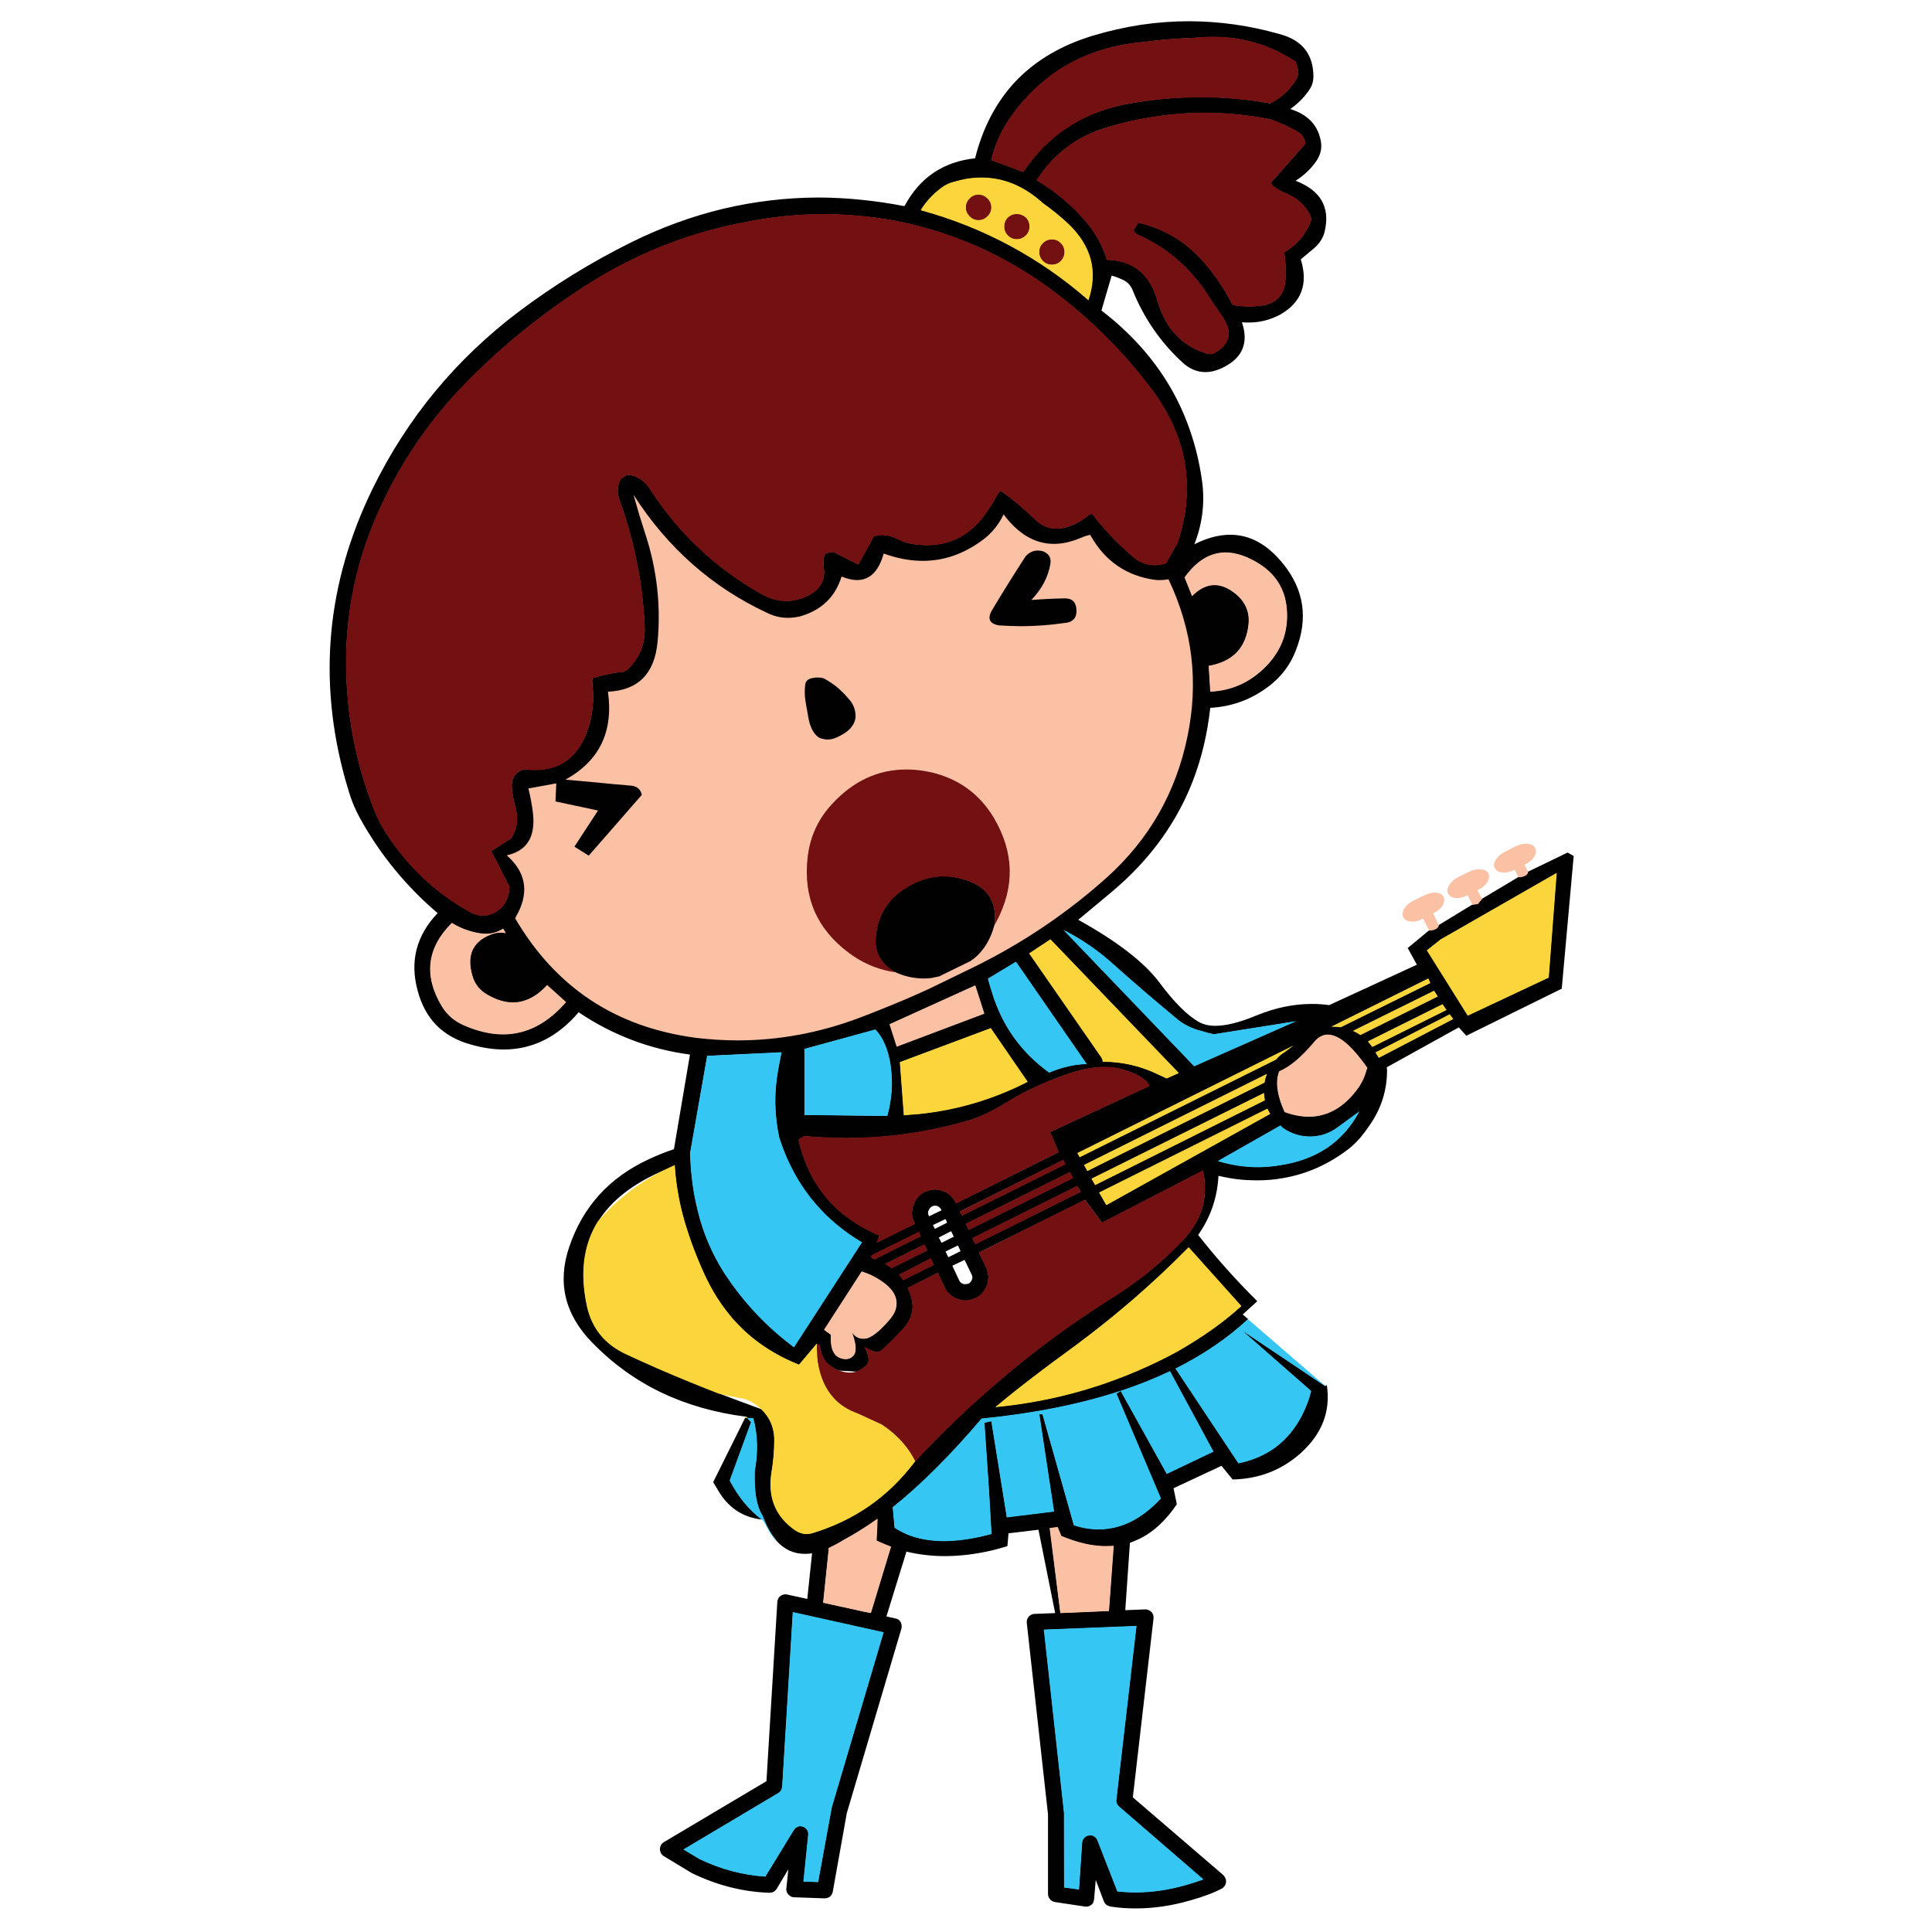 <?xml version="1.0" encoding="utf-8"?>
<!-- Generator: Adobe Illustrator 16.0.0, SVG Export Plug-In . SVG Version: 6.00 Build 0)  -->
<!DOCTYPE svg PUBLIC "-//W3C//DTD SVG 1.1//EN" "http://www.w3.org/Graphics/SVG/1.1/DTD/svg11.dtd">
<svg version="1.1" id="Layer_1" xmlns="http://www.w3.org/2000/svg" xmlns:xlink="http://www.w3.org/1999/xlink" x="0px" y="0px"
	 width="300px" height="300px" viewBox="0 0 300 300" enable-background="new 0 0 300 300" xml:space="preserve">
<g>
	<path fill-rule="evenodd" clip-rule="evenodd" fill="#010101" d="M186.836,5.796c-0.491,0.021-0.984,0.055-1.481,0.103
		c-1.313,0.042-2.63,0.116-3.95,0.226c-1.324,0.111-2.641,0.255-3.953,0.433c-4.41,0.399-8.348,1.6-11.813,3.602
		c-3.467,2.005-6.438,4.797-8.911,8.376c-1.279,1.882-2.204,3.981-2.779,6.298l4.919,1.831c1.869-2.788,4.099-5.051,6.689-6.792
		c2.601-1.741,5.563-2.955,8.891-3.643c4-0.778,7.993-1.169,11.979-1.173c3.614,0.004,7.224,0.326,10.826,0.967
		c1.637-0.854,2.933-2.035,3.89-3.541c0.461-0.679,0.543-1.414,0.247-2.202c-0.082-0.268-0.18-0.508-0.288-0.721
		c-3.845-2.535-8.113-3.804-12.802-3.807C187.817,5.754,187.33,5.769,186.836,5.796z M191.694,3.799
		c2.33,0.332,4.649,0.825,6.956,1.481c3.381,0.885,5.145,2.95,5.289,6.195c0.057,0.912-0.123,1.687-0.535,2.325
		c-0.762,1.19-1.776,2.232-3.047,3.128c2.796,0.87,4.388,2.605,4.775,5.208c0.14,1.022-0.123,2.004-0.782,2.943
		c-0.842,1.194-1.898,2.189-3.168,2.984c1.926,0.752,3.271,1.775,4.033,3.066c0.758,1.312,0.923,2.896,0.494,4.755
		c-0.22,0.995-0.754,1.865-1.604,2.613l-1.051,0.885l-1.07,0.885c0.593,1.915,0.621,3.589,0.083,5.022
		c-0.536,1.437-1.641,2.631-3.314,3.581c-1.531,0.808-3.137,1.213-4.815,1.214c-0.36,0.005-0.725-0.009-1.092-0.042
		c1.126,3.333,0.009,5.742-3.354,7.225c-0.405,0.171-0.804,0.302-1.194,0.391c-0.388,0.083-0.765,0.124-1.132,0.123
		c-1.287-0.005-2.475-0.506-3.561-1.503c-3.4-3.129-5.979-6.875-7.739-11.237c-0.332-0.819-0.909-1.382-1.729-1.688
		c-0.508-0.238-1.015-0.423-1.521-0.555l-1.585,5.413c4.446,3.418,7.973,7.329,10.579,11.731c1.298,2.2,2.368,4.532,3.21,6.997
		c0.844,2.459,1.454,5.031,1.831,7.718c0.465,3.38,0.067,6.666-1.193,9.859c1.965-0.989,3.824-1.482,5.578-1.482
		c3.077,0.004,5.828,1.527,8.253,4.57c1.608,2.009,2.574,4.129,2.902,6.359c0.317,2.229-0.005,4.569-0.968,7.018
		c-0.935,2.441-2.512,4.431-4.733,5.968c-2.555,1.805-5.408,2.794-8.563,2.964c-0.436,4.002-1.328,7.763-2.675,11.278
		c-0.214,0.555-0.44,1.103-0.68,1.647c-0.243,0.558-0.498,1.105-0.762,1.647c-1.262,2.564-2.798,4.992-4.61,7.286
		c-1.809,2.292-3.881,4.432-6.215,6.421l-2.779,2.325l-2.777,2.306c6.062,3.367,10.26,6.611,12.596,9.735
		c2.332,3.122,4.403,5.181,6.215,6.174c0.678,0.371,1.508,0.556,2.491,0.556c1.625-0.001,3.663-0.502,6.112-1.502
		c0.087-0.055,0.189-0.096,0.309-0.124c2.878-1.174,5.705-1.764,8.48-1.77c0.459-0.003,0.919,0.011,1.378,0.041
		c0.463,0.032,0.922,0.08,1.379,0.144l13.625-6.277l-1.42-2.593l3.334-2.758c0.39-0.004,0.733-0.087,1.029-0.247l0.164-0.123
		l0.063-0.063c0.067-0.063,0.115-0.131,0.144-0.206l0.041-0.144l5.27-3.211l0.823-0.123l0.617-0.741l5.723-3.417
		c0.388-0.003,0.73-0.086,1.027-0.247c0.27-0.161,0.406-0.346,0.412-0.557l6.175-2.984l0.946,0.535l-1.853,20.602l-14.817,7.307
		l-1.174-1.297l-11.176,6.195c0.001,0.158,0.015,0.315,0.041,0.474c-0.002,3.109-0.908,5.956-2.717,8.541
		c-0.232,0.341-0.472,0.678-0.72,1.009c-0.248,0.33-0.502,0.652-0.762,0.967c-0.246,0.276-0.5,0.545-0.763,0.803
		c-0.261,0.251-0.527,0.491-0.802,0.721c-0.084,0.056-0.152,0.11-0.206,0.164c-3.1,2.384-6.488,3.893-10.167,4.528
		c-0.66,0.117-1.332,0.207-2.017,0.268c-0.692,0.056-1.392,0.083-2.1,0.082l-0.885-0.021c-0.568-0.016-1.131-0.05-1.688-0.104
		c-0.551-0.058-1.093-0.133-1.625-0.226l-0.865-0.165l-0.863-0.186l-0.021,0.329c-0.109,1.648-0.432,3.213-0.968,4.693
		c-0.516,1.453-1.236,2.839-2.161,4.157c2.741,3.505,5.794,6.929,9.16,10.271v0.041l-2.244,2.037l0.844,0.721v0.041
		c-3.175,2.95-6.914,5.502-11.217,7.656l9.734,14.634c4.449-0.914,7.714-3.378,9.798-7.389c0.311-0.609,0.585-1.227,0.823-1.853
		c0.236-0.627,0.436-1.258,0.597-1.894l-10.97-9.633v-0.041l13.233,8.871l0.186-0.144l0.04,0.02
		c0.601,4.013-0.73,7.505-3.991,10.476c-2.973,2.687-6.521,4.071-10.641,4.158l-1.729-2.12l-7.45,3.479l0.514,2.49
		c-1.646,2.427-3.499,4.177-5.557,5.248l-0.863,0.391l-0.865,0.352l-0.721,10.454l3.088-0.123c0.255-0.002,0.495,0.067,0.719,0.206
		c0.194,0.107,0.345,0.272,0.454,0.493c0.11,0.228,0.153,0.467,0.123,0.721l-3.21,27.764l14.036,12.062
		c0.193,0.199,0.331,0.439,0.411,0.72c0.058,0.256,0.03,0.523-0.082,0.803c-0.138,0.249-0.314,0.44-0.534,0.576
		c-0.647,0.343-1.396,0.672-2.244,0.988c-0.851,0.316-1.797,0.618-2.84,0.905c-2.782,0.793-5.533,1.191-8.254,1.194
		c-0.665,0.003-1.331-0.019-1.996-0.062c-0.662-0.053-1.321-0.128-1.976-0.227c-0.228-0.056-0.427-0.138-0.597-0.247
		c-0.194-0.165-0.332-0.344-0.412-0.535l-1.275-3.355l-0.247,2.965c-0.026,0.254-0.096,0.48-0.206,0.679
		c-0.139,0.167-0.316,0.305-0.535,0.411c-0.172,0.066-0.345,0.101-0.515,0.103l-0.165-0.02l-4.651-0.699
		c-0.31-0.054-0.563-0.191-0.762-0.413c-0.222-0.253-0.33-0.534-0.328-0.843v-12.35l-3.294-29.719
		c-0.028-0.254,0.012-0.494,0.124-0.721c0.107-0.221,0.259-0.386,0.452-0.494c0.198-0.138,0.409-0.207,0.639-0.206l3.189-0.124
		l-2.592-12.944l-4.652,0.555l-0.165,1.956l-0.081,0.062l-1.235,0.35l-1.174,0.31c-2.494,0.569-4.889,0.857-7.183,0.864
		c-2.084-0.002-4.087-0.235-6.01-0.7l-3.107,10.064l1.358,0.309c0.226,0.025,0.438,0.122,0.638,0.288
		c0.166,0.172,0.275,0.371,0.329,0.597c0.056,0.22,0.056,0.453,0,0.7l-8.479,28.648l-2.182,12.226
		c-0.054,0.282-0.205,0.537-0.453,0.762c-0.255,0.167-0.536,0.249-0.844,0.247l-4.693-0.165c-0.228,0.001-0.44-0.067-0.638-0.206
		c-0.192-0.137-0.344-0.301-0.453-0.493c-0.111-0.227-0.153-0.454-0.124-0.68l0.309-2.963l-1.832,3.065
		c-0.138,0.194-0.302,0.345-0.494,0.453c-0.201,0.085-0.414,0.125-0.638,0.124c-4.068-0.141-8.041-1.143-11.917-3.006l-0.083-0.04
		l-4.363-2.635c-0.276-0.17-0.455-0.397-0.535-0.68c-0.111-0.279-0.111-0.562,0-0.843c0.08-0.275,0.258-0.495,0.535-0.659
		l15.93-9.467l1.688-27.847c0.027-0.255,0.109-0.481,0.248-0.68c0.143-0.193,0.342-0.331,0.596-0.412
		c0.132-0.053,0.269-0.079,0.412-0.082c0.094,0.003,0.19,0.017,0.288,0.042l3.108,0.678l0.741-7.08
		c-0.389,0.06-0.766,0.087-1.132,0.083c-1.732-0.001-3.207-0.688-4.425-2.059c-0.836-0.951-1.549-2.227-2.141-3.827
		c-0.924-1.377-1.336-3.696-1.234-6.957c0.534-2.92,0.465-5.644-0.206-8.17l-0.844-0.063l0.555,0.598l-3.313,9.075
		c1.313,2.514,2.954,4.523,4.919,6.03l-0.021,0.041c-2.805-0.33-4.98-1.716-6.524-4.157l-0.988-1.646l4.981-10.023h0.227
		l-0.145-0.145c-2.387-0.302-4.679-0.769-6.874-1.399c-2.204-0.629-4.296-1.418-6.277-2.366c-3.964-1.91-7.511-4.47-10.641-7.678
		c-2.152-2.188-3.531-4.528-4.137-7.018c-0.602-2.485-0.43-5.12,0.515-7.903c1.058-3.12,2.615-5.815,4.672-8.09
		c2.059-2.261,4.618-4.1,7.676-5.515c0.632-0.3,1.276-0.582,1.935-0.844c0.651-0.262,1.309-0.502,1.976-0.721l2.49-14.694
		c-3.12-0.411-6.125-1.166-9.014-2.265c-2.893-1.098-5.651-2.532-8.273-4.302c-3.282,3.848-7.159,5.776-11.629,5.783
		c-1.591-0.002-3.258-0.249-5.001-0.741c-2.204-0.59-4.008-1.585-5.413-2.983c-1.389-1.408-2.376-3.22-2.964-5.434
		c-0.616-2.277-0.664-4.418-0.144-6.421c0.521-2.003,1.604-3.869,3.252-5.599c-2.445-2.078-4.674-4.349-6.689-6.812
		c-2.013-2.458-3.796-5.093-5.351-7.903c-0.232-0.424-0.452-0.857-0.659-1.297c-0.199-0.427-0.385-0.859-0.556-1.296
		c-0.169-0.455-0.327-0.914-0.474-1.379l-0.576-1.935c-1.084-3.877-1.812-7.74-2.182-11.587c-0.366-3.849-0.373-7.657-0.021-11.422
		c0.352-3.761,1.065-7.507,2.141-11.238c1.08-3.739,2.514-7.437,4.301-11.093c1.344-2.733,2.825-5.36,4.446-7.883
		c1.629-2.524,3.385-4.925,5.269-7.203c1.883-2.275,3.907-4.442,6.071-6.504c2.16-2.063,4.444-4.005,6.854-5.824
		c2.711-2.041,5.523-3.962,8.438-5.763c2.909-1.793,5.9-3.453,8.974-4.981c2.346-1.164,4.72-2.186,7.121-3.066
		c2.398-0.875,4.806-1.602,7.224-2.182c2.421-0.576,4.87-1.008,7.348-1.297c2.472-0.296,4.956-0.447,7.45-0.453
		c2.187,0.005,4.396,0.122,6.627,0.35c2.229,0.22,4.466,0.548,6.709,0.988l0.083-0.103c1.184-2.181,2.687-3.882,4.507-5.105
		c1.818-1.217,3.951-1.958,6.401-2.222c1.227-4.852,3.354-8.865,6.381-12.041c3.042-3.166,6.987-5.492,11.834-6.977
		c2.507-0.756,5.018-1.324,7.532-1.708c2.525-0.373,5.036-0.558,7.532-0.555C187.025,3.305,189.358,3.471,191.694,3.799z
		 M198.094,18.865c-0.292-0.12-0.586-0.23-0.885-0.33c-3.41-0.661-6.807-0.991-10.188-0.988c-2.54,0.002-5.077,0.194-7.615,0.577
		c-2.536,0.375-5.055,0.937-7.553,1.687c-4.641,1.406-8.249,4.13-10.826,8.171c2.98,1.781,5.553,3.956,7.718,6.525
		c1.424,1.703,2.481,3.638,3.171,5.803c2.094,0.073,3.804,0.663,5.124,1.77c1.317,1.12,2.243,2.759,2.778,4.919l0.082,0.144
		c1.266,4.054,3.812,6.647,7.637,7.78c0.107,0.027,0.216,0.04,0.329,0.041c0.22-0.002,0.445-0.056,0.679-0.165
		c1.217-0.682,1.931-1.491,2.141-2.429c0.219-1.014-0.15-2.18-1.112-3.498l-0.926-1.337l-0.884-1.338
		c-2.806-4.493-6.579-7.773-11.32-9.838c-0.195-0.138-0.347-0.344-0.454-0.617l0.742-1.194c3.864,0.851,7.184,2.799,9.961,5.846
		c1.864,2.087,3.441,4.407,4.733,6.957c0.43,0.065,0.854,0.114,1.276,0.144c0.418,0.038,0.83,0.06,1.235,0.062
		c0.443,0.001,0.883-0.019,1.316-0.062c0.441-0.041,0.873-0.102,1.297-0.186c1.794-0.495,2.789-1.64,2.984-3.437
		c0.163-1.51,0.108-3.074-0.165-4.693c1.895-1.118,3.253-2.662,4.076-4.631c0.161-0.371,0.161-0.728,0-1.069
		c-0.772-1.534-1.966-2.645-3.582-3.335c-0.369-0.146-0.726-0.312-1.069-0.494c-0.344-0.189-0.675-0.395-0.989-0.617
		c-0.22-0.166-0.385-0.385-0.493-0.659l5.371-6.071c-0.137-0.839-0.527-1.436-1.173-1.79c-0.409-0.244-0.828-0.47-1.256-0.681
		c-0.425-0.216-0.858-0.415-1.296-0.597C198.675,19.102,198.388,18.978,198.094,18.865z M165.905,34.835
		c-0.625-0.583-1.271-1.146-1.935-1.688c-0.671-0.547-1.357-1.068-2.058-1.564c-2.9-2.632-6.057-3.95-9.468-3.952
		c-0.681-0.005-1.374,0.043-2.079,0.144c-0.705,0.105-1.419,0.263-2.14,0.474c-0.79,0.167-1.565,0.564-2.326,1.193
		c-1.168,0.923-2.121,1.979-2.861,3.169c2.425,0.663,4.792,1.452,7.1,2.367c2.304,0.916,4.533,1.952,6.689,3.108
		c4.318,2.326,8.373,5.146,12.164,8.459C170.44,42.128,169.411,38.225,165.905,34.835z M181.053,87.441l1.771-3.168
		c1.415-4.214,1.793-8.303,1.133-12.267c-0.661-3.968-2.355-7.782-5.084-11.443c-2.41-3.227-5.058-6.238-7.945-9.035
		c-2.881-2.794-5.983-5.353-9.303-7.676c-3.481-2.415-7.152-4.424-11.011-6.031c-3.859-1.616-7.879-2.816-12.061-3.601
		c-3.563-0.621-7.116-0.93-10.661-0.926c-4.046-0.004-8.08,0.401-12.102,1.214c-4.208,0.784-8.29,1.944-12.246,3.478
		c-3.954,1.523-7.755,3.41-11.401,5.659c-3.558,2.204-6.976,4.612-10.25,7.225c-3.266,2.606-6.366,5.399-9.303,8.376
		c-2.992,3.031-5.667,6.297-8.027,9.796c-2.363,3.509-4.394,7.228-6.092,11.156c-1.649,3.794-2.863,7.69-3.643,11.689
		c-0.79,4.007-1.139,8.089-1.05,12.247c0.064,2.914,0.325,5.795,0.782,8.644c0.458,2.852,1.11,5.652,1.956,8.397l0.535,1.647
		l0.576,1.646l0.556,1.421c0.236,0.59,0.503,1.173,0.803,1.749c0.292,0.568,0.615,1.124,0.967,1.667
		c3.354,5.209,7.689,9.298,13.007,12.267c0.353,0.192,0.703,0.336,1.049,0.432c0.342,0.097,0.679,0.145,1.009,0.144
		c0.928-0.001,1.82-0.372,2.676-1.112c0.383-0.303,0.699-0.743,0.946-1.317c0.15-0.312,0.26-0.641,0.33-0.988
		c0.068-0.349,0.096-0.712,0.082-1.091l-2.799-5.496l3.087-1.976c0.952-1.449,1.171-3.062,0.659-4.836l-0.206-0.865
		c-0.081-0.352-0.149-0.702-0.206-1.049c-0.053-0.355-0.095-0.705-0.124-1.049c-0.039-0.446-0.012-0.845,0.083-1.194
		c0.219-0.887,0.843-1.47,1.873-1.75l0.865,0.083l0.843,0.02c4.032-0.005,6.763-2.159,8.191-6.462
		c0.737-2.278,0.943-4.666,0.618-7.162c-0.029-0.2,0.011-0.413,0.124-0.638c0.624-0.196,1.269-0.369,1.935-0.515
		c0.671-0.151,1.364-0.281,2.079-0.39h0.206c0.431,0,0.822-0.151,1.173-0.453c1.857-1.78,2.736-3.954,2.634-6.524
		c-0.14-3.333-0.538-6.647-1.194-9.942c-0.652-3.301-1.558-6.559-2.717-9.775c-0.412-1.104-0.357-2.209,0.165-3.313l1.07-0.658
		c1.475,0.107,2.655,0.848,3.54,2.222c2.205,3.415,4.75,6.481,7.636,9.2c2.883,2.721,6.087,5.074,9.612,7.059
		c1.293,0.744,2.59,1.114,3.89,1.112c1.115,0.003,2.233-0.272,3.354-0.823c1.854-0.933,2.677-2.311,2.47-4.136
		c-0.042-0.288-0.062-0.576-0.062-0.865c0-0.29,0.02-0.578,0.062-0.865c0.026-0.254,0.123-0.494,0.289-0.72l1.214-0.207l3.849,1.955
		l2.388-4.342c0.228-0.086,0.454-0.148,0.679-0.186c0.231-0.041,0.464-0.061,0.7-0.063c0.342,0.005,0.692,0.053,1.049,0.144
		c0.366,0.088,0.736,0.218,1.112,0.392c0.376,0.202,0.767,0.373,1.173,0.514c0.414,0.148,0.839,0.264,1.276,0.35
		c0.396,0.064,0.788,0.112,1.173,0.144c0.386,0.029,0.763,0.043,1.132,0.042c3.542-0.009,6.457-1.483,8.748-4.425
		c0.406-0.56,0.791-1.129,1.152-1.709c0.368-0.579,0.712-1.161,1.029-1.749c0.108-0.221,0.301-0.399,0.576-0.535
		c1.753,1.237,3.509,2.705,5.269,4.405c0.964,0.959,2.067,1.44,3.313,1.44c0.241,0.005,0.488-0.009,0.741-0.041
		c0.257-0.037,0.517-0.091,0.782-0.165c1.227-0.358,2.358-0.961,3.396-1.811c0.17-0.166,0.383-0.261,0.639-0.288
		c1.773,2.308,3.852,4.503,6.236,6.586c1.063,0.931,2.216,1.397,3.457,1.399c0.282-0.002,0.57-0.029,0.865-0.082
		C180.445,87.604,180.748,87.535,181.053,87.441z M192.043,92.299c1.455,1.269,2.073,2.839,1.853,4.713
		c-0.393,3.621-2.45,5.755-6.175,6.401l0.248,3.931c3.191-0.144,5.963-1.357,8.315-3.642c2.296-2.22,3.476-4.833,3.539-7.841
		c0.071-3.637-1.356-6.388-4.281-8.253c-1.874-1.18-3.624-1.771-5.248-1.77c-2.366,0.002-4.466,1.271-6.298,3.808l1.133,2.819
		c1.123-1.112,2.274-1.668,3.457-1.667C189.713,90.799,190.865,91.3,192.043,92.299z M165.329,144.535l20.108,20.972l15.539-6.854
		l-12.493,1.975c-0.349-0.064-0.691-0.139-1.029-0.226c-0.335-0.093-0.664-0.195-0.988-0.309c-0.345-0.078-0.681-0.174-1.009-0.288
		c-0.326-0.121-0.642-0.258-0.946-0.412c-0.311-0.15-0.605-0.314-0.885-0.494c-0.285-0.178-0.553-0.37-0.803-0.576
		c-1.732-1.436-3.455-2.89-5.166-4.363c-1.717-1.472-3.411-2.954-5.084-4.445C170.37,147.554,167.955,145.894,165.329,144.535z
		 M181.156,167.4l1.811-0.782l-19.84-20.705l-3.251,2.139l11.175,16.116c0.133,0.22,0.202,0.439,0.206,0.658
		c3.018,0.007,5.885,0.665,8.603,1.977l0.638,0.288L181.156,167.4z M165.391,166.927c-3.475,1.263-6.404,2.635-8.788,4.117
		c-2.393,1.479-4.458,2.467-6.195,2.963c-3.102,0.91-6.244,1.597-9.426,2.058c-3.192,0.454-6.403,0.681-9.632,0.68
		c-1.057-0.003-2.121-0.03-3.19-0.083c-1.078-0.051-2.155-0.127-3.231-0.226c-0.315,0.165-0.617,0.344-0.906,0.535
		c0.895,3.954,2.603,7.248,5.125,9.878c1.984,2.067,4.468,3.728,7.451,4.982l-0.391,1.069l5.804-2.882l-0.021-0.103l-0.124-0.226
		c-0.135-0.315-0.224-0.631-0.268-0.947c-0.032-0.31-0.019-0.618,0.042-0.926c0.033-0.24,0.095-0.48,0.185-0.721
		c0.288-0.843,0.775-1.474,1.462-1.894l0.309-0.164h0.062c0.252-0.118,0.506-0.207,0.762-0.269c0.253-0.055,0.508-0.083,0.762-0.082
		c0.409,0.003,0.821,0.077,1.234,0.227c0.227,0.079,0.439,0.175,0.638,0.288c0.594,0.35,1.046,0.857,1.358,1.523
		c0.022,0.026,0.036,0.061,0.042,0.103l15.909-7.924l-1.337-3.129l15.414-7.162c-0.448-1.022-1.848-1.872-4.198-2.552
		c-0.428-0.12-0.873-0.208-1.337-0.268c-0.459-0.058-0.932-0.085-1.421-0.082C169.675,165.711,167.645,166.115,165.391,166.927z
		 M196.633,166.865l-28.236,14.057l0.473,0.845l27.455-13.688c0.057-0.402,0.152-0.767,0.288-1.09L196.633,166.865z
		 M196.778,172.257l-26.037,12.946l1.051,1.873l25.377-14.14L196.778,172.257z M196.324,170.673l-0.04-0.227l0.02-0.021
		c-0.04-0.224-0.06-0.437-0.063-0.638l-26.693,13.274l0.124,0.186l0.411,0.699l26.262-13.11L196.324,170.673z M221.763,152.005
		l-14.859,7.369h0.206c0.35,0.004,0.699,0.038,1.049,0.103l13.893-6.834L221.763,152.005z M221.62,147.56l6.317,10.085l12.514-5.866
		l1.215-16.135l-17.968,10.291L221.62,147.56z M222.689,153.898l-12.493,6.175l0.329,0.186c0.239,0.104,0.479,0.233,0.722,0.391
		l11.957-5.948L222.689,153.898z M208.838,161.884c-0.971-0.783-1.855-1.174-2.654-1.173c-0.772-0.001-1.465,0.37-2.078,1.111
		c-1.975,2.354-3.786,3.877-5.435,4.569c-0.486,1.224-0.425,2.773,0.186,4.652c0.102,0.299,0.219,0.608,0.35,0.926l0.288,0.679
		c1.307,0.463,2.549,0.697,3.725,0.7c2.827-0.01,5.277-1.354,7.349-4.034c0.766-0.982,1.287-2.018,1.564-3.107l0.143-0.371
		l-0.328-0.474l-0.576-0.761c-0.458-0.591-0.897-1.112-1.317-1.564C209.632,162.587,209.227,162.203,208.838,161.884z
		 M214.127,164.189l11.464-5.969l-0.473-0.658l-11.465,5.886L214.127,164.189z M212.995,162.357l0.042,0.042l0.082,0.103
		l11.423-5.701l-0.535-0.824l-11.526,5.743L212.995,162.357z M200.462,162.604l-33.096,16.466l0.31,0.556l30.418-15.127
		c0.303-0.357,0.66-0.687,1.07-0.989h0.063L200.462,162.604z M202.355,176.436c-1.216-0.192-2.278-0.617-3.191-1.275
		c-0.133-0.105-0.243-0.222-0.328-0.352l-9.612,5.476c2.021,0.604,4.051,0.906,6.093,0.905c0.56,0.002,1.123-0.018,1.688-0.062
		c0.564-0.046,1.127-0.114,1.687-0.206c2.847-0.429,5.296-1.335,7.348-2.717c2.022-1.362,3.663-3.188,4.921-5.475l-3.274,2.388
		c-1.29,0.932-2.695,1.398-4.219,1.399C203.103,176.517,202.732,176.489,202.355,176.436z M186.774,181.807l-15.641,8.089
		l-2.656-3.561l-15.127,7.512l-1.296,0.659l1.09,2.305c0.413,0.885,0.454,1.812,0.124,2.779c-0.194,0.491-0.441,0.911-0.741,1.256
		c-0.306,0.331-0.662,0.591-1.07,0.781l-0.041-0.021c-0.495,0.243-1.002,0.365-1.523,0.371c-0.397-0.006-0.802-0.081-1.214-0.228
		c-0.275-0.109-0.529-0.239-0.761-0.391c-0.236-0.152-0.449-0.323-0.639-0.514c-0.256-0.27-0.469-0.585-0.638-0.948l-0.515-1.11
		l-0.124-0.288l-0.391-0.823l-4.63,2.346c0.134,0.265,0.251,0.525,0.35,0.782c0.529,1.414,0.529,2.731,0,3.952
		c-0.126,0.292-0.284,0.58-0.474,0.863c-0.196,0.282-0.422,0.557-0.679,0.824c-0.89,0.927-1.617,1.668-2.182,2.222
		c-0.563,0.562-0.961,0.932-1.193,1.112c-0.16,0.121-0.359,0.184-0.597,0.186c-0.227-0.004-0.495-0.066-0.803-0.186
		c-0.318-0.114-0.676-0.285-1.07-0.515c0.597,1.222,0.721,2.079,0.37,2.572c-0.191,0.234-0.424,0.446-0.7,0.638
		c-0.275,0.194-0.59,0.365-0.946,0.516l-2.861-0.164c-0.28-0.111-0.562-0.255-0.844-0.433c-0.286-0.18-0.574-0.393-0.864-0.64
		c-0.577-0.497-0.988-1.443-1.235-2.839l-0.432-0.186l-2.738,3.231c-2.741-1.08-5.176-2.486-7.306-4.22l-0.124-0.103
		c-0.472-0.394-0.931-0.805-1.379-1.235c-0.447-0.43-0.879-0.876-1.296-1.337l-0.35-0.392l-0.371-0.452l-0.597-0.762
		c-0.467-0.611-0.913-1.249-1.337-1.914c-0.422-0.663-0.82-1.35-1.194-2.059c-0.212-0.403-0.419-0.815-0.617-1.234
		c-1.316-2.834-2.4-5.708-3.251-8.624c-0.723-2.485-1.204-5.023-1.441-7.614l-0.083-1.029l-0.165,0.081l-1.111,0.516
		c-4.999,2.058-8.54,4.781-10.62,8.171c-1.11,1.804-1.803,3.807-2.079,6.01s-0.131,4.591,0.432,7.162
		c0.777,3.388,2.808,5.837,6.092,7.347c1.561,0.722,3.131,1.429,4.713,2.121c1.586,0.689,3.178,1.361,4.775,2.017
		c1.598,0.664,3.196,1.31,4.795,1.934l3.334,1.256l3.354,1.235c0.259,0.244,0.493,0.499,0.7,0.762
		c0.202,0.265,0.38,0.539,0.535,0.823c0.508,0.947,0.762,2.004,0.762,3.169c0,0.82-0.034,1.644-0.103,2.47
		c-0.069,0.827-0.172,1.65-0.309,2.47c-0.644,3.91,0.578,6.937,3.663,9.077c0.283,0.185,0.57,0.321,0.865,0.411
		c0.292,0.096,0.586,0.143,0.885,0.144c0.271,0.004,0.545-0.03,0.824-0.103c3.258-0.987,6.222-2.415,8.891-4.28
		c2.68-1.865,5.046-4.156,7.101-6.875c0.999-1.075,2.014-2.139,3.046-3.189c1.033-1.047,2.076-2.077,3.128-3.087
		c2.222-2.133,4.513-4.205,6.875-6.216c2.362-2.016,4.777-3.958,7.244-5.824c0.879-0.658,1.771-1.311,2.676-1.955
		c0.906-0.649,1.818-1.287,2.737-1.914l2.242-1.503l2.266-1.462c0.19-0.137,0.383-0.26,0.575-0.37
		c4.031-2.527,7.668-5.505,10.909-8.933c1.396-1.503,2.356-3.115,2.88-4.836c0.422-1.492,0.531-3.057,0.33-4.693
		C186.925,182.553,186.856,182.182,186.774,181.807z M167.264,184.194l-16.238,8.089l0.432,0.864l16.321-8.108L167.264,184.194z
		 M166.11,182.055l-16.114,8.006l0.432,0.864l16.156-8.026L166.11,182.055z M165.082,180.161l-15.066,7.491l-0.103,0.041
		l-0.823,0.433l0.308,0.575l1.853-0.904l0.638-0.33l0.72-0.35l12.781-6.359L165.082,180.161z M175.989,201.792l-1.77,1.502
		l-1.77,1.462c-1.104,0.889-2.222,1.767-3.354,2.635c-1.126,0.867-2.258,1.718-3.396,2.552c-1.247,0.904-2.488,1.823-3.725,2.758
		c-1.237,0.935-2.466,1.881-3.686,2.84c-1.219,0.958-2.427,1.926-3.622,2.901c4.667-0.456,9.229-1.341,13.687-2.654
		c4.463-1.31,8.793-3.039,12.988-5.187l0.699-0.371l0.699-0.37c2.948-1.686,5.514-3.401,7.698-5.145
		c0.396-0.314,0.78-0.63,1.153-0.946c0.378-0.323,0.741-0.646,1.09-0.968l-8.109-9.057c-1.376,1.395-2.783,2.767-4.219,4.116
		C178.917,199.202,177.463,200.513,175.989,201.792z M173.788,216.075c-3.11,1.016-6.452,1.881-10.022,2.593
		c-3.567,0.706-7.341,1.255-11.32,1.646c-2.398,2.83-4.751,5.396-7.06,7.698c-2.304,2.296-4.547,4.313-6.73,6.051l0.288,3.128
		c0.255,0.171,0.517,0.329,0.783,0.474c0.378,0.2,0.755,0.386,1.132,0.555c1.662,0.689,3.568,1.033,5.722,1.029
		c2.195,0.002,4.644-0.354,7.347-1.069l-0.37-6.463l-0.145-2.161l-0.597-8.644l1.132-0.269l0.021,0.021l2.389,14.901l7.265-0.886
		l-2.285-15.127l0.021-0.021l0.534,0.04l4.878,17.248c0.651,0.201,1.296,0.353,1.936,0.452c0.641,0.107,1.271,0.161,1.893,0.165
		c2.193-0.002,4.292-0.646,6.298-1.935c1.198-0.791,2.303-1.731,3.313-2.819l-6.895-16.28L173.788,216.075z M174.076,215.992
		l7.101,12.822l7.184-3.437l-6.689-12.411c-1.176,0.563-2.397,1.098-3.663,1.605C176.733,215.076,175.423,215.55,174.076,215.992z
		 M164.753,238.508l-0.535-1.337l-0.597,0.063l-0.576,0.082l1.625,13.13l7.492-0.309l0.721-10.043
		c-0.372,0.03-0.75,0.044-1.133,0.041c-1.745-0.004-3.591-0.354-5.537-1.05c-0.192-0.082-0.385-0.15-0.575-0.206l-0.433-0.164
		l-0.411-0.165L164.753,238.508z M173.314,279.486l3.108-26.962l-14.283,0.556l3.107,28.383v0.123v11.463l2.265,0.31l0.493-7.244
		c0.024-0.31,0.136-0.563,0.329-0.763c0.197-0.221,0.451-0.345,0.762-0.369l0.226-0.043c0.2,0.005,0.393,0.061,0.577,0.166
		c0.247,0.136,0.427,0.341,0.535,0.617l3.087,7.944c0.464,0.047,0.93,0.081,1.399,0.103c0.473,0.027,0.946,0.04,1.42,0.041
		c2.516,0.004,5.068-0.36,7.656-1.09l1.482-0.454c0.463-0.15,0.896-0.301,1.296-0.452l-13.006-11.237
		c-0.166-0.137-0.288-0.301-0.371-0.494C173.313,279.885,173.286,279.685,173.314,279.486z M84.959,153.034
		c-1.648,1.781-3.419,2.673-5.311,2.676c-1.295-0.002-2.646-0.42-4.054-1.256c-1.153-0.664-1.908-1.632-2.264-2.901
		c-0.962-3.219-0.001-5.379,2.882-6.484c0.254-0.1,0.508-0.174,0.761-0.226c0.25-0.053,0.497-0.08,0.741-0.083
		c0.242,0.003,0.482,0.03,0.721,0.083l-0.33-0.577c-0.848,0.52-1.732,0.781-2.655,0.782c-0.325-0.003-0.654-0.038-0.988-0.103
		c-1.535-0.244-2.962-0.772-4.281-1.584c-3.855,3.854-4.37,8.141-1.543,12.863c0.826,1.341,1.979,2.329,3.458,2.964
		c2.111,0.922,4.122,1.383,6.03,1.378c3.597-0.005,6.835-1.651,9.715-4.939L84.959,153.034z M140.714,119.549
		c-2.434-0.002-4.698,0.547-6.792,1.646c-1.523,0.808-2.958,1.906-4.302,3.294l-0.35,0.37c-2.189,2.33-3.465,5.108-3.828,8.336
		c-0.335,3.044,0.028,5.796,1.091,8.252c1.057,2.453,2.807,4.594,5.248,6.422c1.971,1.505,4.173,2.493,6.607,2.963
		c0.124-0.001,0.254,0.013,0.391,0.041l-0.165-0.123c-0.684-0.384-1.274-0.932-1.77-1.646c-0.632-0.912-0.934-1.921-0.906-3.026
		c0.141-4.094,2.117-7.064,5.927-8.912c1.545-0.749,3.109-1.125,4.692-1.132c0.545,0.002,1.094,0.051,1.646,0.145
		c0.556,0.092,1.112,0.229,1.667,0.411c3.354,1.022,4.897,3.237,4.631,6.648v0.124l0.123-0.185c1.459-2.714,2.159-5.423,2.1-8.129
		c-0.063-2.707-0.888-5.388-2.471-8.048c-0.277-0.459-0.572-0.897-0.885-1.317c-0.307-0.42-0.63-0.817-0.967-1.193
		c-1.237-1.378-2.685-2.476-4.343-3.294c-0.539-0.262-1.102-0.495-1.688-0.699c-0.584-0.208-1.188-0.387-1.812-0.535
		c-0.66-0.138-1.312-0.241-1.955-0.309C141.963,119.581,141.332,119.548,140.714,119.549z M124.948,173.102l12.802,0.164
		c0.734-2.655,0.898-5.311,0.494-7.965c-0.383-2.394-1.159-4.19-2.326-5.392l-10.97,2.983V173.102z M109.842,163.963l-2.655,15.107
		l0.062,1.296l0.062,0.823l0.062,0.824l0.082,0.863c0.102,0.867,0.232,1.738,0.391,2.614c0.158,0.873,0.343,1.745,0.556,2.613
		c0.826,3.367,2.17,6.518,4.034,9.447l0.247,0.371l0.762,1.111l0.226,0.328l0.103,0.145c0.352,0.482,0.715,0.963,1.09,1.441
		c2.415,3.067,5.221,5.798,8.418,8.19l10.496-16.217c-1.705-1.012-3.263-2.144-4.671-3.396c-3.246-2.913-5.702-6.48-7.368-10.703
		c-0.154-0.375-0.298-0.753-0.432-1.132l-0.35-1.111c-0.739-3.458-0.794-6.931-0.165-10.413l0.247-1.379l0.268-1.339
		L109.842,163.963z M153.783,153.138l0.35,1.172c1.568,5.029,4.497,9.091,8.789,12.185c2.006-0.831,3.92-1.264,5.741-1.296
		l-10.866-15.724l-0.062-0.063l-4.281,2.572L153.783,153.138z M139.273,162.461l13.522-5.084l-1.379-4.302l-13.233,5.99
		L139.273,162.461z M140.384,173.122l1.235-0.103l1.256-0.083c2.902-0.318,5.742-0.896,8.521-1.729
		c2.784-0.833,5.487-1.916,8.109-3.251l-5.66-8.255l-14.078,5.249L140.384,173.122z M148.741,193.395l-1.935,0.947l0.042,0.04
		l0.411,0.845l1.894-0.947l-0.123-0.287L148.741,193.395z M147.876,196.544l0.021,0.041l1.05,2.243
		c0.106,0.244,0.305,0.423,0.597,0.534c0.116,0.031,0.233,0.045,0.35,0.042c0.151,0.003,0.302-0.024,0.453-0.083h0.062
		c0.236-0.133,0.407-0.346,0.515-0.638c0.105-0.241,0.091-0.495-0.042-0.761l-0.638-1.317l-0.227-0.494l-0.246-0.474
		L147.876,196.544z M135.795,195.514l7.121-3.56l-0.309-0.577l-7.244,3.581c-0.045,0.12-0.045,0.203,0,0.247
		C135.444,195.336,135.589,195.439,135.795,195.514z M137.544,196.256l0.926,0.617l5.474-2.738l-0.432-0.822l-0.721,0.328
		l-0.679,0.33l-3.375,1.688L137.544,196.256z M146.106,187.755c-0.139-0.228-0.331-0.393-0.577-0.493
		c-0.109-0.03-0.219-0.045-0.33-0.042c-0.151-0.002-0.302,0.025-0.453,0.083l-0.041,0.041c-0.209,0.119-0.359,0.284-0.453,0.494
		l-0.042,0.103l-0.041,0.062c-0.092,0.204-0.092,0.416,0,0.638l0.041,0.104l0.042,0.124l1.935-0.927l-0.042-0.103L146.106,187.755z
		 M146.806,189.299l-1.935,0.926l0.083,0.165l0.062,0.123l0.144,0.31l1.914-0.968l-0.185-0.433L146.806,189.299z M144.459,195.474
		l-4.795,2.469l0.617,0.782l4.693-2.366L144.459,195.474z M145.797,192.201l0.412,0.781l1.894-0.946l-0.412-0.864l-1.914,0.987
		L145.797,192.201z M133.839,197.49l-5.824,8.974l0.432,0.329l0.124,0.082l0.494,0.35c-0.092,1.442,0.127,2.472,0.659,3.088
		c0.368,0.418,0.882,0.651,1.543,0.699c0.58-0.005,1.012-0.225,1.296-0.658l0.124-0.186l0.042-0.103
		c0.063-0.202,0.09-0.442,0.082-0.721c0.001-0.286-0.033-0.608-0.103-0.968c-0.062-0.266-0.144-0.555-0.247-0.863
		c-0.096-0.31-0.213-0.64-0.35-0.988l0.021-0.041c0.414,0.904,1.072,1.356,1.976,1.358h0.083c0.981-0.035,2.319-1.065,4.013-3.087
		l0.042-0.041c0.274-0.346,0.494-0.688,0.658-1.029c0.411-1.005,0.362-1.951-0.144-2.84l-0.062-0.104
		c-0.174-0.271-0.394-0.538-0.659-0.802c-0.258-0.268-0.56-0.527-0.905-0.782C136.129,198.427,135.031,197.871,133.839,197.49z
		 M128.694,240.712l-0.844,8.129l5.516,1.214l0.926,0.206l0.906,0.185l3.128-10.249c-0.38-0.133-0.757-0.277-1.132-0.433
		c-0.383-0.161-0.76-0.332-1.132-0.515l0.103-1.995l0.062-1.339c-0.877,0.627-1.748,1.209-2.614,1.75
		c-0.855,0.534-1.7,1.021-2.532,1.461c-0.412,0.256-0.816,0.489-1.214,0.699c-0.395,0.217-0.779,0.409-1.153,0.577L128.694,240.712z
		 M123.138,250.384l-1.647,27.044c-0.028,0.201-0.082,0.399-0.165,0.597c-0.11,0.169-0.247,0.306-0.411,0.412l-14.695,8.747
		l2.429,1.461c3.306,1.585,6.695,2.49,10.167,2.718l4.404-7.204c0.135-0.247,0.341-0.426,0.618-0.535
		c0.143-0.056,0.287-0.083,0.432-0.082c0.144-0.001,0.288,0.026,0.432,0.082c0.274,0.08,0.494,0.245,0.659,0.494
		c0.14,0.254,0.194,0.522,0.165,0.803l-0.72,7.224l2.202,0.083l2.059-11.258v-0.124l8.088-27.353L123.138,250.384z"/>
	<path fill-rule="evenodd" clip-rule="evenodd" fill="#FBC1A5" d="M169.363,83.202c2.25,3.939,5.564,6.217,9.94,6.832
		c0.256,0.029,0.518,0.043,0.782,0.042c0.441,0.001,0.895-0.041,1.358-0.124c1.87,3.933,3.05,7.932,3.539,11.999
		c0.481,4.072,0.282,8.216-0.597,12.431c-0.893,4.325-2.375,8.304-4.444,11.937c-2.074,3.631-4.737,6.917-7.986,9.859
		c-3.103,2.789-6.389,5.354-9.859,7.697c-3.469,2.339-7.099,4.44-10.886,6.298l-7.04,3.417c-1.199,0.548-2.406,1.083-3.623,1.605
		c-1.21,0.515-2.424,1.016-3.643,1.501c-1.214,0.49-2.428,0.964-3.643,1.421c-3.052,1.14-6.146,1.997-9.282,2.572
		c-3.129,0.575-6.277,0.863-9.447,0.864c-1.056-0.002-2.12-0.036-3.19-0.103c-1.07-0.064-2.14-0.16-3.21-0.288
		c-3.114-0.406-6.043-1.101-8.788-2.079c-2.742-0.982-5.28-2.244-7.615-3.786c-4.686-3.104-8.597-7.335-11.732-12.699l0.247-0.494
		l0.247-0.453c1.654-3.357,1.064-6.294-1.77-8.81l0.021-0.04c3.103-0.693,4.441-2.881,4.013-6.566
		c-0.072-0.615-0.167-1.239-0.288-1.873c-0.114-0.633-0.251-1.271-0.412-1.914l0.021-0.02l4.281-0.782l0.021,0.02l-0.124,2.779
		l6.566,1.399l0.021,0.042l-3.643,5.577l2.223,1.4l8.233-9.427c-0.135-0.778-0.615-1.252-1.441-1.42l-3.458-0.309l-3.437-0.33
		l-3.437-0.308l-0.021-0.042c2.607-1.445,4.46-3.305,5.557-5.578c1.093-2.278,1.422-4.954,0.988-8.027l0.021-0.02
		c4.641-0.206,7.2-2.765,7.676-7.677c0.271-2.814,0.25-5.613-0.061-8.397c-0.308-2.791-0.905-5.549-1.791-8.274l-0.968-3.067
		l-0.885-3.066l0.021-0.021c2.63,4.094,5.676,7.668,9.138,10.723c3.462,3.054,7.324,5.571,11.588,7.554
		c1.037,0.508,2.107,0.761,3.21,0.761c0.305-0.001,0.614-0.021,0.926-0.062c0.314-0.035,0.63-0.091,0.947-0.164
		c3.304-0.936,5.452-2.986,6.442-6.154l0.041-0.02c0.43,0.173,0.842,0.303,1.235,0.39c0.405,0.093,0.79,0.141,1.153,0.145
		c1.979-0.008,3.351-1.373,4.116-4.096l0.021-0.021c2.093,0.759,4.116,1.136,6.072,1.132c3.217,0,6.25-1.036,9.097-3.107
		c1.479-1.045,2.617-2.404,3.416-4.075h0.042c2.264,3.024,4.858,4.542,7.779,4.547c1.317,0.002,2.703-0.307,4.158-0.925
		c0.222-0.1,0.447-0.19,0.678-0.269c0.225-0.072,0.451-0.133,0.68-0.185l0.041-0.042c0.028,0.001,0.057,0.015,0.083,0.042
		L169.363,83.202z M165.391,92.916h-0.082c-0.847,0.015-1.697,0.042-2.553,0.083c-0.854,0.041-1.704,0.097-2.552,0.165l-0.02-0.041
		c1.614-1.696,2.588-3.556,2.922-5.578c0.152-0.947-0.245-1.6-1.193-1.956c-0.265-0.067-0.518-0.102-0.763-0.103
		c-0.743,0.004-1.382,0.313-1.914,0.925c-0.887,1.367-1.766,2.745-2.634,4.137c-0.867,1.39-1.718,2.783-2.552,4.178
		c-0.395,0.677-0.497,1.212-0.309,1.605c0.185,0.394,0.65,0.655,1.398,0.782c0.553,0.038,1.108,0.065,1.667,0.083
		c0.564,0.024,1.127,0.037,1.688,0.041c1.117,0,2.243-0.041,3.375-0.124c1.133-0.083,2.266-0.206,3.396-0.37
		c0.724-0.058,1.239-0.284,1.543-0.679c0.326-0.416,0.422-1.019,0.289-1.811C166.935,93.365,166.365,92.919,165.391,92.916z
		 M195.584,87.565c2.934,1.875,4.36,4.639,4.28,8.295c-0.057,3.024-1.237,5.652-3.54,7.882c-2.367,2.302-5.159,3.522-8.376,3.664
		l-0.021-0.021l-0.246-3.992c3.726-0.655,5.783-2.782,6.175-6.381c0.21-1.856-0.407-3.414-1.853-4.671
		c-1.165-0.988-2.305-1.481-3.417-1.482c-1.182,0.002-2.333,0.564-3.457,1.688h-0.042l-1.152-2.881
		c1.85-2.585,3.968-3.882,6.359-3.891C191.932,85.777,193.695,86.374,195.584,87.565z M231.107,135.602
		c0.196,0.398,0.142,0.865-0.165,1.4c-0.302,0.468-0.755,0.852-1.358,1.152l-0.144,0.083l0.679,1.359l-0.618,0.782l-0.843,0.123
		h-0.021l-0.741-1.502l-0.123,0.063c-0.258,0.128-0.512,0.224-0.762,0.288c-0.253,0.065-0.5,0.1-0.741,0.103l-0.246-0.021
		c-0.559-0.051-0.949-0.271-1.174-0.658c-0.169-0.4-0.114-0.839,0.165-1.317c0.301-0.495,0.755-0.906,1.357-1.236l1.77-0.864
		c0.262-0.128,0.524-0.225,0.783-0.288c0.249-0.066,0.497-0.101,0.741-0.103l0.268,0.021
		C230.52,135.037,230.91,135.242,231.107,135.602z M224.15,139.266c0.196,0.398,0.143,0.851-0.164,1.358
		c-0.274,0.467-0.728,0.851-1.358,1.152l-0.104,0.063l0.886,1.79c0,0.079-0.015,0.147-0.042,0.206
		c-0.025,0.081-0.073,0.156-0.144,0.227l-0.062,0.062c-0.045,0.044-0.1,0.084-0.165,0.124c-0.309,0.165-0.658,0.248-1.05,0.247
		h-0.021l-0.947-1.832l-0.123,0.021c-0.262,0.144-0.522,0.254-0.781,0.329c-0.259,0.071-0.513,0.105-0.763,0.103l-0.247-0.021
		c-0.585-0.051-0.977-0.27-1.172-0.658c-0.169-0.428-0.114-0.88,0.163-1.359c0.303-0.495,0.755-0.893,1.359-1.193l1.77-0.865
		c0.296-0.137,0.584-0.24,0.864-0.31c0.271-0.075,0.53-0.117,0.782-0.123l0.145,0.02
		C223.563,138.658,223.954,138.877,224.15,139.266z M212.172,166.227c-0.274,1.096-0.794,2.14-1.564,3.129
		c-2.08,2.695-4.543,4.047-7.389,4.055c-1.182-0.007-2.431-0.247-3.745-0.721c-1.192-2.65-1.473-4.763-0.845-6.34
		c1.652-0.695,3.465-2.219,5.434-4.568c0.625-0.755,1.332-1.133,2.121-1.132c0.814,0,1.713,0.398,2.695,1.193
		c0.391,0.318,0.796,0.703,1.215,1.153c0.419,0.451,0.853,0.966,1.296,1.543l0.454,0.598l0.451,0.638l0.042,0.041L212.172,166.227z
		 M235.059,135.108c-0.258,0.127-0.512,0.224-0.762,0.289c-0.252,0.066-0.499,0.101-0.74,0.103l-0.248-0.021
		c-0.584-0.051-0.976-0.27-1.173-0.658c-0.224-0.398-0.183-0.836,0.124-1.317c0.329-0.522,0.795-0.933,1.4-1.234l1.729-0.865
		c0.262-0.128,0.522-0.224,0.78-0.289c0.251-0.066,0.498-0.101,0.742-0.103l0.269,0.021c0.584,0.022,0.976,0.229,1.172,0.617
		c0.224,0.397,0.183,0.864-0.123,1.4c-0.303,0.468-0.755,0.852-1.358,1.153l-0.145,0.082l0.557,1.07
		c0.004,0.24-0.133,0.445-0.412,0.618c-0.31,0.166-0.658,0.248-1.05,0.246h-0.02l-0.618-1.172L235.059,135.108z M172.943,240.053
		l-0.739,10.104l-7.554,0.329l-1.667-13.192l0.02-0.021l0.618-0.082l0.617-0.082l0.556,1.358l0.041,0.04l0.515,0.207l0.31,0.123
		c0.19,0.055,0.383,0.123,0.576,0.206c1.938,0.687,3.775,1.029,5.515,1.028l0.597-0.02l0.577-0.021L172.943,240.053z
		 M87.902,155.607c-2.895,3.342-6.153,5.016-9.776,5.021c-1.922-0.002-3.946-0.468-6.071-1.398c-1.481-0.631-2.634-1.62-3.458-2.964
		c-1.426-2.38-2.009-4.65-1.75-6.813c0.262-2.162,1.367-4.213,3.314-6.154c1.337,0.821,2.771,1.355,4.301,1.606
		c0.334,0.058,0.663,0.086,0.988,0.083c0.922,0.001,1.807-0.259,2.655-0.782h0.042l0.37,0.658l-0.02,0.042
		c-0.259-0.057-0.52-0.084-0.783-0.082c-0.244,0.002-0.491,0.03-0.741,0.082c-0.239,0.044-0.479,0.113-0.72,0.206
		c-2.861,1.102-3.822,3.249-2.881,6.442c0.361,1.253,1.116,2.206,2.264,2.86c1.395,0.826,2.732,1.237,4.013,1.235
		c1.883-0.002,3.646-0.894,5.29-2.676h0.041L87.902,155.607z M132.852,111.336c0.022-1.088-0.334-2.028-1.071-2.82
		c-0.288-0.342-0.589-0.671-0.905-0.988c-0.317-0.316-0.646-0.619-0.988-0.905c-0.297-0.229-0.606-0.449-0.926-0.659
		c-0.326-0.217-0.662-0.423-1.008-0.617l-0.227-0.063c-0.25-0.057-0.504-0.084-0.762-0.082c-0.289-0.003-0.584,0.031-0.885,0.103
		c-0.649,0.133-0.999,0.482-1.05,1.049c-0.037,0.273-0.058,0.562-0.062,0.865c-0.011,0.304-0.003,0.619,0.02,0.947
		c0.028,0.319,0.09,0.758,0.186,1.317l0.165,0.906l0.185,1.07c0.279,1.525,0.841,2.561,1.688,3.107
		c0.211,0.083,0.424,0.145,0.638,0.186c0.212,0.049,0.425,0.076,0.638,0.082c0.363,0,0.727-0.062,1.09-0.185
		c0.349-0.137,0.685-0.294,1.009-0.474c0.331-0.179,0.646-0.378,0.947-0.597c0.205-0.164,0.39-0.343,0.556-0.535
		c0.165-0.193,0.309-0.399,0.432-0.618C132.713,112.077,132.823,111.713,132.852,111.336z M142.607,119.651
		c-0.644-0.07-1.275-0.104-1.893-0.103c-4.361,0.006-8.175,1.777-11.443,5.309c-2.189,2.33-3.465,5.108-3.828,8.336
		c-0.335,3.044,0.028,5.796,1.091,8.252c1.057,2.453,2.807,4.594,5.248,6.422c1.971,1.505,4.173,2.493,6.607,2.963
		c0.165,0,0.342,0.027,0.535,0.082c0.346,0.165,0.696,0.309,1.049,0.433c0.348,0.124,0.698,0.227,1.05,0.309
		c0.378,0.093,0.763,0.161,1.153,0.206c0.395,0.052,0.792,0.079,1.193,0.082c0.434,0.001,0.873-0.026,1.317-0.082l0.371-0.083
		l0.782-0.164l4.878-2.387l0.556-0.412l0.473-0.411c0.232-0.233,0.452-0.473,0.659-0.721c0.206-0.248,0.398-0.502,0.576-0.762
		c0.232-0.355,0.445-0.733,0.638-1.132c0.193-0.392,0.364-0.804,0.515-1.235l0.165-0.535l0.164-0.535l0.165-0.308
		c1.459-2.714,2.159-5.423,2.1-8.129c-0.063-2.707-0.888-5.388-2.471-8.048c-2.223-3.696-5.454-6.042-9.694-7.039
		C143.902,119.822,143.25,119.719,142.607,119.651z M151.457,153.034l1.4,4.364l-13.584,5.124h-0.042l-1.111-3.479l13.295-6.03
		L151.457,153.034z M138.244,204.797c-1.706,2.029-3.057,3.057-4.055,3.087h-0.083c-0.771,0.003-1.36-0.313-1.77-0.947
		c0.19,0.533,0.328,1.015,0.412,1.44c0.079,0.359,0.12,0.682,0.124,0.968c0.003,0.285-0.031,0.532-0.103,0.74l-0.041,0.124
		l-0.124,0.186c-0.292,0.441-0.738,0.66-1.338,0.658c-0.678-0.041-1.207-0.275-1.585-0.699c-0.539-0.626-0.758-1.655-0.659-3.087
		l-0.494-0.35l-0.124-0.083l-0.453-0.35l5.845-9.056c1.232,0.38,2.357,0.942,3.375,1.688c1.875,1.367,2.465,2.904,1.77,4.609
		C138.774,204.079,138.54,204.438,138.244,204.797z M131.041,239.085c0.846-0.453,1.704-0.955,2.573-1.503
		c0.866-0.539,1.736-1.123,2.614-1.749l0.041,0.021l-0.041,1.358l-0.103,1.997c0.365,0.175,0.735,0.34,1.111,0.493
		c0.375,0.163,0.752,0.313,1.132,0.453l-3.128,10.312l-0.947-0.164l-0.926-0.207l-5.557-1.214l0.844-8.17
		c0.01-0.113,0.01-0.224,0-0.33c0.386-0.185,0.777-0.383,1.173-0.597C130.223,239.574,130.627,239.341,131.041,239.085z"/>
	<path fill-rule="evenodd" clip-rule="evenodd" fill="#731012" d="M188.298,5.693c4.704,0.005,8.985,1.281,12.843,3.828
		c0.113,0.23,0.209,0.484,0.288,0.761c0.304,0.802,0.223,1.55-0.246,2.244c-0.962,1.509-2.266,2.688-3.911,3.541
		c-3.616-0.633-7.231-0.948-10.847-0.947c-3.985-0.002-7.979,0.382-11.979,1.153c-3.303,0.689-6.252,1.911-8.85,3.664
		c-2.601,1.745-4.83,4.008-6.688,6.791l-5.002-1.853c0.563-2.356,1.49-4.483,2.778-6.38c2.485-3.595,5.456-6.395,8.912-8.396
		c3.467-1.99,7.418-3.184,11.854-3.582c1.313-0.177,2.629-0.321,3.953-0.431c1.32-0.11,2.638-0.186,3.95-0.227
		c0.497-0.054,0.99-0.096,1.481-0.124C187.33,5.707,187.817,5.693,188.298,5.693z M201.552,20.469
		c0.66,0.363,1.058,0.974,1.194,1.833l-5.371,6.051c0.105,0.264,0.264,0.477,0.474,0.638c0.314,0.215,0.643,0.414,0.987,0.597
		c0.344,0.189,0.7,0.361,1.07,0.514c1.619,0.687,2.812,1.799,3.581,3.334c0.167,0.372,0.167,0.756,0,1.153
		c-0.82,1.973-2.172,3.508-4.055,4.61c0.266,1.612,0.313,3.169,0.145,4.673c-0.198,1.819-1.207,2.978-3.026,3.478
		c-0.418,0.091-0.844,0.158-1.275,0.206c-0.44,0.042-0.887,0.063-1.338,0.062c-0.412-0.002-0.83-0.022-1.256-0.062
		c-0.421-0.037-0.847-0.092-1.275-0.165c-1.306-2.556-2.891-4.875-4.756-6.957c-2.761-3.028-6.055-4.969-9.879-5.824l-0.72,1.111
		c0.105,0.264,0.25,0.464,0.432,0.597c4.742,2.061,8.515,5.341,11.32,9.839l0.885,1.357l0.927,1.317
		c0.975,1.331,1.352,2.51,1.132,3.54c-0.21,0.956-0.93,1.779-2.161,2.47c-0.247,0.111-0.487,0.167-0.72,0.165
		c-0.111,0-0.222-0.013-0.329-0.041c-3.848-1.137-6.406-3.736-7.678-7.801l-0.082-0.144c-1.078-4.294-3.705-6.518-7.883-6.668
		c-0.704-2.173-1.767-4.108-3.189-5.805c-2.171-2.577-4.75-4.758-7.739-6.544v-0.041c2.59-4.058,6.219-6.788,10.888-8.192
		c2.498-0.757,5.017-1.326,7.553-1.708c2.538-0.382,5.075-0.575,7.615-0.577c3.379,0.004,6.775,0.34,10.188,1.009
		c0.307,0.093,0.608,0.196,0.906,0.309c0.3,0.121,0.595,0.252,0.885,0.391c0.437,0.175,0.87,0.367,1.297,0.576
		C200.723,19.986,201.142,20.22,201.552,20.469z M164.753,40.557c-0.362,0.386-0.836,0.578-1.42,0.576
		c-0.557,0.002-1.03-0.19-1.42-0.576c-0.387-0.39-0.579-0.864-0.577-1.42c-0.003-0.584,0.19-1.057,0.577-1.42
		c0.39-0.386,0.863-0.578,1.42-0.577c0.584-0.002,1.057,0.19,1.42,0.577c0.386,0.362,0.577,0.835,0.576,1.42
		C165.331,39.693,165.139,40.167,164.753,40.557z M164.773,82.049c-0.253,0.04-0.5,0.06-0.741,0.062
		c-1.261-0.002-2.379-0.489-3.354-1.46c-1.748-1.692-3.485-3.153-5.207-4.384c-0.263,0.134-0.447,0.306-0.556,0.515
		c-0.311,0.587-0.647,1.171-1.009,1.75c-0.368,0.578-0.76,1.147-1.173,1.708c-2.3,2.956-5.23,4.438-8.789,4.446
		c-0.369-0.004-0.746-0.025-1.132-0.062c-0.385-0.032-0.776-0.081-1.173-0.144c-0.438-0.079-0.863-0.188-1.276-0.33
		c-0.419-0.147-0.824-0.326-1.214-0.535c-0.361-0.166-0.719-0.29-1.07-0.37c-0.357-0.092-0.707-0.139-1.049-0.144
		c-0.228,0.002-0.455,0.022-0.679,0.062c-0.223,0.036-0.443,0.092-0.659,0.164l-2.388,4.364l-3.89-1.977l-1.173,0.206
		c-0.161,0.214-0.257,0.44-0.288,0.68c-0.042,0.287-0.062,0.575-0.062,0.865c0,0.289,0.021,0.577,0.062,0.865
		c0.221,1.847-0.602,3.24-2.47,4.177c-1.136,0.561-2.268,0.842-3.396,0.844c-1.315-0.002-2.625-0.379-3.931-1.132
		c-3.525-1.984-6.729-4.338-9.612-7.059c-2.886-2.718-5.431-5.784-7.635-9.2c-0.876-1.364-2.036-2.104-3.479-2.224l-1.049,0.659
		c-0.514,1.092-0.569,2.182-0.165,3.272c1.166,3.209,2.079,6.461,2.737,9.755c0.649,3.301,1.04,6.622,1.173,9.962
		c0.109,2.586-0.77,4.774-2.635,6.565c-0.364,0.314-0.769,0.473-1.214,0.474l-0.206-0.021c-0.707,0.109-1.393,0.24-2.058,0.391
		c-0.664,0.152-1.302,0.323-1.914,0.515c-0.105,0.211-0.147,0.411-0.124,0.597c0.328,2.496,0.122,4.884-0.618,7.162
		c-0.714,2.173-1.757,3.806-3.128,4.899c-1.374,1.083-3.076,1.625-5.104,1.625l-0.843-0.021l-0.865-0.103
		c-1.407,0.388-2.044,1.355-1.914,2.903c0.044,0.478,0.112,0.965,0.206,1.46c0.086,0.496,0.196,0.997,0.33,1.503
		c0.521,1.79,0.302,3.416-0.659,4.878l-3.066,1.934l2.778,5.475c0.015,0.397-0.013,0.775-0.082,1.132
		c-0.069,0.355-0.179,0.69-0.33,1.009c-0.12,0.288-0.257,0.542-0.412,0.761c-0.162,0.221-0.339,0.406-0.535,0.556
		c-0.867,0.752-1.772,1.129-2.717,1.132c-0.337,0.001-0.68-0.046-1.029-0.144c-0.353-0.103-0.71-0.253-1.07-0.453
		c-5.32-2.968-9.656-7.057-13.008-12.267c-0.359-0.55-0.688-1.113-0.987-1.687c-0.293-0.569-0.554-1.145-0.783-1.729
		c-1.385-3.477-2.448-7.037-3.19-10.682c-0.731-3.646-1.136-7.351-1.214-11.114c-0.097-4.157,0.246-8.239,1.029-12.247
		c0.787-4.013,2.008-7.924,3.664-11.731c1.698-3.921,3.729-7.633,6.092-11.134c2.359-3.507,5.035-6.78,8.026-9.817
		c2.943-2.979,6.051-5.77,9.324-8.376c3.267-2.612,6.676-5.02,10.229-7.224c3.654-2.257,7.461-4.15,11.422-5.681
		c3.963-1.527,8.051-2.679,12.267-3.458c4.022-0.819,8.056-1.23,12.102-1.234c3.545,0.003,7.099,0.319,10.661,0.947
		c4.188,0.778,8.215,1.971,12.082,3.581c3.865,1.612,7.542,3.629,11.032,6.051c3.319,2.323,6.42,4.882,9.303,7.677
		c2.886,2.796,5.535,5.807,7.943,9.035c2.74,3.682,4.443,7.502,5.104,11.464c0.655,3.962,0.271,8.065-1.152,12.307l-1.77,3.191
		c-0.317,0.104-0.627,0.179-0.927,0.226c-0.3,0.053-0.596,0.08-0.885,0.083c-1.257-0.003-2.423-0.477-3.499-1.42
		c-2.385-2.08-4.457-4.269-6.215-6.566c-0.23,0.025-0.423,0.115-0.576,0.269c-1.052,0.851-2.197,1.454-3.438,1.811
		C165.29,81.957,165.029,82.013,164.773,82.049z M178.501,168.656l-15.415,7.12l1.337,3.129l-15.97,7.985l-0.042-0.021
		c-0.003-0.046-0.017-0.082-0.041-0.103c-0.41-0.878-1.062-1.481-1.956-1.812c-0.205-0.073-0.411-0.128-0.617-0.165
		c-0.207-0.031-0.413-0.045-0.617-0.04c-0.254-0.001-0.509,0.026-0.762,0.081c-0.25,0.055-0.496,0.138-0.741,0.247h-0.062
		c-0.839,0.41-1.422,1.089-1.75,2.038c-0.325,0.845-0.312,1.688,0.042,2.531l0.123,0.247l0.021,0.062l0.021,0.062v0.042
		l-5.907,2.922h-0.041l0.411-1.111c-3.39-1.431-6.134-3.387-8.232-5.865c-2.098-2.492-3.545-5.511-4.343-9.056
		c0.306-0.209,0.622-0.395,0.947-0.556c1.088,0.092,2.172,0.16,3.252,0.205c1.07,0.053,2.134,0.08,3.19,0.083
		c3.221,0.001,6.425-0.226,9.611-0.68c3.189-0.454,6.338-1.134,9.447-2.037c1.723-0.497,3.775-1.485,6.154-2.964
		c2.397-1.482,5.34-2.854,8.829-4.117c2.254-0.819,4.284-1.23,6.092-1.234c0.496-0.003,0.976,0.024,1.441,0.083
		c0.456,0.065,0.896,0.162,1.316,0.288c2.393,0.685,3.813,1.549,4.261,2.593V168.656z M183.811,192.489
		c-3.239,3.428-6.876,6.406-10.907,8.933c-0.193,0.109-0.385,0.233-0.576,0.37c-1.714,1.08-3.4,2.19-5.063,3.334
		c-1.655,1.143-3.274,2.309-4.857,3.499c-2.467,1.866-4.882,3.808-7.244,5.824c-2.361,2.011-4.652,4.083-6.875,6.216
		c-1.053,1.011-2.096,2.04-3.128,3.087c-1.033,1.052-2.048,2.115-3.046,3.19h-0.021c-0.757-1.486-1.738-2.789-2.943-3.911
		c-0.342-0.328-0.706-0.644-1.09-0.946c-0.386-0.304-0.791-0.592-1.214-0.864l-3.746-1.729c-1.48-0.521-2.701-1.304-3.664-2.347
		c-1.316-1.436-2.153-3.351-2.51-5.742c-0.059-0.438-0.1-0.885-0.124-1.338c-0.017-0.455-0.017-0.914,0-1.379l0.041-0.021
		l0.453,0.207c0.255,1.403,0.667,2.351,1.235,2.84c0.284,0.246,0.565,0.459,0.843,0.638c0.286,0.179,0.567,0.323,0.844,0.433
		c0.324,0.118,0.633,0.207,0.926,0.268c0.299,0.058,0.581,0.084,0.844,0.082c0.38,0.001,0.723-0.061,1.029-0.186
		c0.355-0.149,0.671-0.322,0.946-0.514c0.276-0.193,0.509-0.406,0.7-0.638c0.347-0.483,0.209-1.347-0.412-2.595l0.041-0.04
		c0.405,0.246,0.769,0.432,1.091,0.556c0.318,0.124,0.592,0.186,0.823,0.186c0.223,0,0.409-0.055,0.555-0.165
		c0.232-0.181,0.63-0.552,1.194-1.111c0.565-0.556,1.292-1.297,2.182-2.224c1.742-1.854,2.002-3.98,0.782-6.38v-0.041l4.692-2.347
		h0.042l0.391,0.824l0.124,0.288l0.514,1.111c0.408,0.874,1.074,1.478,1.997,1.811c0.434,0.155,0.859,0.23,1.276,0.227
		c0.249,0.003,0.496-0.024,0.741-0.082c0.244-0.061,0.483-0.148,0.72-0.268l0.041,0.02c0.799-0.39,1.39-1.056,1.77-1.995
		c0.325-0.946,0.284-1.852-0.123-2.717l-1.111-2.347l16.465-8.232l2.655,3.56l15.662-8.088l0.042,0.021
		c0.438,2.057,0.396,4.005-0.124,5.845C186.17,189.347,185.21,190.974,183.811,192.489z M165.452,180.799l-13.131,6.545
		l-0.041-0.021l-1.44,0.721l-1.441,0.741h-0.041l-0.33-0.618v-0.04l16.053-8.026h0.041l0.329,0.658V180.799z M166.646,182.939
		l-16.218,8.068l-0.494-0.947v-0.042l16.176-8.026l0.536,0.906V182.939z M167.84,185.079l-16.383,8.15l-0.494-0.946v-0.041
		l16.3-8.109l0.576,0.906V185.079z M150.551,30.761c0.362-0.386,0.822-0.578,1.379-0.577c0.557-0.002,1.029,0.19,1.42,0.577
		c0.413,0.39,0.619,0.876,0.617,1.461c0.002,0.556-0.204,1.03-0.617,1.42c-0.39,0.385-0.863,0.578-1.42,0.577
		c-0.557,0.002-1.016-0.191-1.379-0.577c-0.413-0.389-0.619-0.863-0.617-1.42C149.932,31.637,150.138,31.15,150.551,30.761z
		 M157.899,33.189c0.259-0.005,0.507,0.036,0.741,0.123c0.241,0.093,0.467,0.23,0.679,0.411c0.387,0.391,0.579,0.878,0.576,1.461
		c0.001,0.558-0.191,1.031-0.576,1.42c-0.419,0.387-0.892,0.58-1.42,0.577c-0.558,0.002-1.031-0.189-1.42-0.577
		c-0.388-0.389-0.579-0.862-0.577-1.42c-0.002-0.583,0.189-1.07,0.577-1.461C156.869,33.366,157.343,33.188,157.899,33.189z
		 M156.788,135.047c0.056,2.71-0.651,5.433-2.121,8.17l-0.163,0.289h-0.042v-0.268c0.266-3.387-1.265-5.589-4.589-6.607
		c-0.556-0.175-1.111-0.305-1.667-0.391c-0.553-0.092-1.102-0.141-1.646-0.144c-1.569,0.001-3.12,0.371-4.651,1.112
		c-3.801,1.84-5.777,4.797-5.927,8.87c-0.024,1.089,0.277,2.084,0.905,2.985c0.496,0.712,1.085,1.261,1.771,1.646l0.288,0.205
		l-0.02,0.042c-0.193-0.055-0.371-0.083-0.535-0.083c-2.451-0.469-4.667-1.456-6.648-2.963c-2.454-1.843-4.21-3.99-5.269-6.442
		c-1.055-2.454-1.412-5.213-1.07-8.273c0.359-3.245,1.635-6.037,3.828-8.377c3.279-3.547,7.107-5.323,11.484-5.33
		c0.618-0.002,1.249,0.032,1.893,0.103c0.644,0.074,1.295,0.184,1.955,0.33c4.257,0.991,7.502,3.337,9.736,7.038
		C155.89,129.64,156.72,132.336,156.788,135.047z M135.321,195.246c-0.059-0.064-0.059-0.174,0-0.328l7.368-3.663l0.041,0.02
		l0.248,0.699l-7.163,3.603C135.573,195.496,135.408,195.386,135.321,195.246z M138.45,196.935l-0.988-0.659v-0.041l5.289-2.634
		l0.762-0.371l0.041,0.021l0.453,0.885v0.041l-5.516,2.759H138.45z M145.036,196.439l-4.733,2.348h-0.042l-0.658-0.823v-0.041
		l4.898-2.553h0.041l0.494,1.029V196.439z"/>
	<path fill-rule="evenodd" clip-rule="evenodd" fill="#35C6F4" d="M165.165,144.411c2.711,1.372,5.194,3.06,7.45,5.064
		c1.665,1.489,3.353,2.972,5.063,4.444c1.719,1.474,3.447,2.928,5.187,4.364c0.243,0.204,0.504,0.396,0.782,0.575
		c0.286,0.18,0.588,0.344,0.906,0.495c0.296,0.146,0.605,0.277,0.926,0.391c0.319,0.12,0.649,0.223,0.987,0.309
		c0.332,0.107,0.669,0.203,1.01,0.288c0.333,0.093,0.669,0.176,1.008,0.247l12.719-2.018l0.021,0.021l-15.766,6.977h-0.04
		l-20.252-21.116V144.411z M168.725,165.239c-1.832,0.03-3.759,0.469-5.783,1.317H162.9c-4.305-3.111-7.24-7.193-8.809-12.247
		l-0.37-1.172l-0.329-1.174l4.321-2.613l0.124,0.082l10.907,15.766L168.725,165.239z M211.062,172.628
		c-1.266,2.357-2.925,4.231-4.981,5.619c-2.065,1.384-4.529,2.29-7.39,2.716c-0.56,0.091-1.122,0.16-1.687,0.206
		c-0.565,0.05-1.128,0.078-1.688,0.082c-2.07-0.005-4.128-0.321-6.174-0.946l-0.021-0.041l9.715-5.516
		c0.109,0.14,0.233,0.264,0.37,0.37c0.899,0.656,1.949,1.082,3.149,1.276c0.376,0.046,0.747,0.067,1.11,0.062
		c1.508,0.002,2.901-0.459,4.179-1.379l3.376-2.471L211.062,172.628z M205.833,215.293l-12.863-8.623l10.642,9.322
		c-0.157,0.66-0.356,1.305-0.598,1.936c-0.245,0.64-0.525,1.271-0.844,1.894c-2.097,4.029-5.382,6.499-9.859,7.409h-0.02
		l-9.756-14.695v-0.041c4.312-2.153,8.058-4.706,11.237-7.656l12.061,10.414V215.293z M173.376,216.404l6.896,16.26
		c-1.019,1.121-2.129,2.082-3.335,2.881c-2.018,1.299-4.131,1.95-6.339,1.955c-0.627-0.003-1.266-0.057-1.914-0.164
		c-0.639-0.106-1.284-0.264-1.935-0.474l-4.878-17.247l-0.474-0.021l2.285,15.106l-0.021,0.021l-7.328,0.905l-2.407-14.921
		l-1.049,0.226l0.576,8.624l0.144,2.161l0.37,6.483c-2.726,0.741-5.188,1.112-7.388,1.111c-2.167-0.002-4.088-0.353-5.763-1.05
		c-0.377-0.17-0.754-0.355-1.132-0.556c-0.267-0.145-0.527-0.303-0.782-0.473l-0.288-3.191c2.187-1.751,4.43-3.775,6.73-6.071
		c2.308-2.302,4.662-4.866,7.06-7.696c4.047-0.405,7.875-0.968,11.484-1.688c3.619-0.722,7.001-1.601,10.146-2.635
		c1.354-0.448,2.672-0.93,3.953-1.44c1.273-0.508,2.501-1.043,3.684-1.605l6.75,12.473v0.041l-7.244,3.458l-7.163-12.863
		L173.376,216.404z M176.483,252.483l-3.127,27.003c-0.026,0.186,0.001,0.371,0.081,0.557c0.084,0.19,0.208,0.354,0.371,0.493
		l13.049,11.278l-0.021,0.041c-0.406,0.15-0.845,0.302-1.316,0.453l-1.523,0.452c-2.588,0.738-5.141,1.108-7.656,1.111
		c-0.474,0-0.947-0.014-1.42-0.041c-0.477-0.028-0.95-0.069-1.42-0.123l-3.108-7.944c-0.11-0.272-0.29-0.479-0.534-0.617
		c-0.172-0.096-0.351-0.145-0.536-0.145l-0.226,0.021c-0.295,0.031-0.535,0.154-0.721,0.371c-0.19,0.187-0.3,0.427-0.329,0.721
		l-0.494,7.285l-0.021,0.021l-2.306-0.329l-0.021-11.505v-0.123l-3.128-28.403l0.02-0.021l14.366-0.576L176.483,252.483z
		 M124.907,162.872l11.011-3.024c1.196,1.218,1.985,3.035,2.367,5.453c0.41,2.662,0.245,5.323-0.494,7.985l-12.864-0.145
		l-0.021-0.02V162.872z M120.997,176.579c0.113,0.37,0.236,0.739,0.371,1.111l0.412,1.092c1.193,3.019,2.798,5.707,4.816,8.066
		c2.016,2.364,4.431,4.381,7.244,6.052v0.041L123.302,209.2h-0.041c-3.207-2.396-6.019-5.134-8.438-8.211
		c-0.375-0.479-0.739-0.958-1.091-1.441l-0.103-0.144l-0.227-0.33l-0.761-1.11l-0.248-0.371c-1.864-2.944-3.208-6.106-4.034-9.488
		c-0.22-0.869-0.412-1.74-0.576-2.613c-0.152-0.876-0.276-1.747-0.371-2.614l-0.083-0.863l-0.082-0.824l-0.042-0.823l-0.062-1.296
		l2.655-15.128l11.546-0.556l0.021,0.021l-0.268,1.38l-0.268,1.379C120.205,169.65,120.26,173.122,120.997,176.579z
		 M118.445,235.381c0.594,1.596,1.307,2.864,2.14,3.808l-0.02,0.04h-0.021c-0.223-0.22-0.429-0.452-0.618-0.699
		c-0.183-0.243-0.348-0.497-0.494-0.762l-0.988-1.77l-0.186-0.042c-1.987-1.513-3.641-3.529-4.96-6.05l3.314-9.077l-0.597-0.638
		l0.02-0.041l0.947,0.082c0.691,2.549,0.767,5.286,0.227,8.212C117.11,231.691,117.522,234.003,118.445,235.381z M123.117,250.322
		l14.078,3.129l0.021,0.021l-8.109,27.373v0.124l-2.058,11.278l-2.285-0.062l-0.021-0.021l0.741-7.244
		c0.025-0.268-0.03-0.521-0.165-0.762c-0.159-0.243-0.372-0.409-0.638-0.494c-0.139-0.055-0.276-0.082-0.412-0.082
		c-0.131,0.001-0.262,0.028-0.391,0.082c-0.273,0.112-0.479,0.29-0.618,0.535l-4.405,7.204c-3.507-0.217-6.923-1.123-10.249-2.718
		l-2.47-1.481v-0.041l14.736-8.768c0.163-0.11,0.3-0.248,0.412-0.412c0.08-0.183,0.135-0.368,0.164-0.556l1.647-27.085
		L123.117,250.322z"/>
	<path fill-rule="evenodd" clip-rule="evenodd" fill="#FAD63C" d="M164.712,37.758c-0.354-0.381-0.813-0.574-1.379-0.577
		c-0.54,0.004-1,0.197-1.379,0.577c-0.381,0.352-0.572,0.811-0.576,1.378c0.004,0.541,0.195,1,0.576,1.379
		c0.379,0.381,0.839,0.573,1.379,0.577c0.566-0.005,1.025-0.197,1.379-0.577c0.381-0.379,0.572-0.838,0.576-1.379
		C165.284,38.569,165.091,38.11,164.712,37.758z M168.993,46.608c-3.788-3.307-7.855-6.126-12.205-8.459
		c-4.346-2.335-8.943-4.167-13.79-5.495l-0.021-0.042c0.741-1.207,1.702-2.277,2.881-3.211c0.774-0.631,1.563-1.029,2.367-1.193
		c0.72-0.218,1.434-0.382,2.14-0.494c0.706-0.102,1.398-0.15,2.079-0.144c3.429,0.005,6.598,1.328,9.509,3.972
		c0.693,0.488,1.373,1.003,2.038,1.543c0.67,0.547,1.322,1.117,1.955,1.709c1.771,1.708,2.917,3.547,3.437,5.515
		c0.509,1.962,0.393,4.055-0.351,6.277L168.993,46.608z M179.818,166.845c-2.712-1.313-5.572-1.973-8.582-1.977l-0.021-0.02
		c-0.002-0.213-0.07-0.426-0.205-0.639l-11.196-16.136v-0.041l3.293-2.181l19.922,20.745v0.042l-1.852,0.823h-0.041l-0.659-0.309
		L179.818,166.845z M196.365,168.1l-27.496,13.729h-0.041l-0.494-0.906v-0.041l28.361-14.118l0.04,0.02
		c-0.055,0.065-0.08,0.134-0.081,0.207C196.516,167.321,196.42,167.692,196.365,168.1z M196.284,169.746
		c0,0.219,0.027,0.453,0.081,0.7l-0.021,0.021l0.063,0.309v0.083l-26.324,13.151h-0.041l-0.411-0.721l-0.145-0.227v-0.041
		l26.755-13.295L196.284,169.746z M196.818,172.154c0.11,0.248,0.248,0.508,0.412,0.782v0.041l-25.438,14.16l-1.112-1.935v-0.041
		l26.099-13.008H196.818z M223.656,145.892l18.03-10.332l0.04,0.021l-1.234,16.218l-12.555,5.906h-0.041l-6.339-10.126
		L223.656,145.892z M222.093,152.643l-13.914,6.875c-0.361-0.058-0.719-0.085-1.069-0.083h-0.35l-0.021-0.02l15.024-7.472h0.043
		L222.093,152.643z M223.245,154.701v0.041l-11.979,5.969h-0.041c-0.247-0.164-0.494-0.315-0.741-0.452l-0.37-0.165v-0.041
		l12.555-6.216L223.245,154.701z M212.995,162.44l-0.041-0.041l-0.535-0.659v-0.041l11.567-5.763l0.617,0.864v0.041l-11.484,5.722
		h-0.041L212.995,162.44z M214.087,164.252l-0.494-0.804v-0.041l11.504-5.906l0.557,0.699v0.042l-11.526,6.01H214.087z
		 M198.137,164.539l-30.461,15.148h-0.041l-0.33-0.617v-0.041l33.424-16.63l0.041,0.02l-1.522,1.132h-0.062l-0.041,0.042
		C198.762,163.883,198.425,164.198,198.137,164.539z M184.593,193.683l8.15,9.097v0.041c-0.349,0.322-0.712,0.646-1.09,0.968
		c-0.38,0.325-0.771,0.647-1.174,0.968c-2.184,1.743-4.749,3.459-7.697,5.146l-0.351,0.184l-1.049,0.557
		c-4.215,2.165-8.564,3.907-13.049,5.228c-4.485,1.31-9.075,2.188-13.77,2.635h-0.021c1.205-1.009,2.419-1.996,3.643-2.964
		c1.233-0.966,2.476-1.919,3.727-2.861c1.242-0.941,2.492-1.867,3.746-2.777c1.145-0.834,2.283-1.685,3.415-2.554
		c1.127-0.866,2.239-1.744,3.335-2.633l1.771-1.462l1.77-1.503c1.479-1.285,2.941-2.602,4.384-3.95
		c1.436-1.351,2.842-2.723,4.22-4.117H184.593z M150.593,30.802c-0.409,0.38-0.614,0.854-0.617,1.42c0.003,0.54,0.209,1,0.617,1.378
		c0.352,0.381,0.798,0.574,1.338,0.577c0.54-0.004,0.999-0.195,1.379-0.577c0.407-0.379,0.612-0.838,0.617-1.378
		c-0.005-0.568-0.21-1.042-0.617-1.42c-0.38-0.381-0.84-0.572-1.379-0.576C151.39,30.229,150.944,30.422,150.593,30.802z
		 M158.62,33.374c-0.228-0.092-0.468-0.14-0.721-0.144c-0.541,0.004-1.001,0.182-1.38,0.535c-0.379,0.379-0.572,0.853-0.575,1.42
		c0.003,0.541,0.195,1.001,0.575,1.38c0.379,0.38,0.839,0.572,1.38,0.575c0.513-0.003,0.973-0.195,1.379-0.575
		c0.38-0.379,0.572-0.839,0.576-1.38c-0.003-0.567-0.195-1.041-0.576-1.42C159.073,33.592,158.854,33.461,158.62,33.374z
		 M139.726,164.93l14.119-5.289l5.722,8.316v0.04c-2.629,1.345-5.339,2.435-8.13,3.272c-2.792,0.828-5.646,1.397-8.562,1.708
		l-1.256,0.103l-1.255,0.104h-0.021L139.726,164.93z M104.532,181.025l0.206-0.104l0.042,0.021l0.082,1.07
		c0.238,2.591,0.719,5.129,1.441,7.614c0.852,2.901,1.936,5.763,3.251,8.583c0.199,0.419,0.404,0.831,0.618,1.234
		c0.374,0.71,0.771,1.396,1.193,2.059c0.424,0.666,0.87,1.304,1.338,1.913l0.597,0.763l0.371,0.452l0.35,0.391
		c0.417,0.462,0.85,0.907,1.296,1.338c0.448,0.431,0.907,0.843,1.379,1.235l0.124,0.104c2.123,1.719,4.537,3.119,7.245,4.198
		l2.737-3.232l0.041,0.021c-0.01,0.465-0.003,0.925,0.021,1.379c0.017,0.453,0.051,0.899,0.103,1.338
		c0.361,2.377,1.197,4.277,2.511,5.701c0.956,1.04,2.17,1.823,3.644,2.346l3.766,1.729c0.425,0.274,0.83,0.562,1.214,0.865
		c0.386,0.303,0.75,0.618,1.091,0.946c1.207,1.126,2.18,2.429,2.922,3.91c-2.063,2.757-4.43,5.069-7.101,6.937
		c-2.673,1.854-5.65,3.273-8.932,4.26c-0.279,0.08-0.553,0.121-0.824,0.123c-0.306,0-0.607-0.047-0.905-0.143
		c-0.301-0.097-0.596-0.241-0.885-0.433c-3.099-2.149-4.32-5.188-3.664-9.118c0.137-0.82,0.24-1.644,0.309-2.47
		c0.068-0.826,0.104-1.649,0.103-2.47c-0.003-1.151-0.257-2.194-0.762-3.128c-0.155-0.284-0.333-0.558-0.535-0.823
		c-0.205-0.265-0.431-0.519-0.679-0.762c-0.297-0.287-0.626-0.562-0.988-0.823c-0.653-0.492-1.36-0.794-2.12-0.905l-1.811-0.35
		l-1.77-0.412c-1.599-0.619-3.198-1.257-4.795-1.914c-1.597-0.656-3.188-1.328-4.775-2.017c-1.588-0.698-3.166-1.412-4.733-2.141
		c-3.291-1.519-5.322-3.981-6.092-7.389c-0.572-2.578-0.723-4.973-0.453-7.184c0.281-2.209,0.981-4.22,2.099-6.03
		c2.94-3.429,6.48-6.152,10.62-8.17L104.532,181.025z M116.037,220.191l-0.288-0.021l-0.021-0.041l0.082-0.186h0.042l0.206,0.206
		L116.037,220.191z"/>
</g>
</svg>
